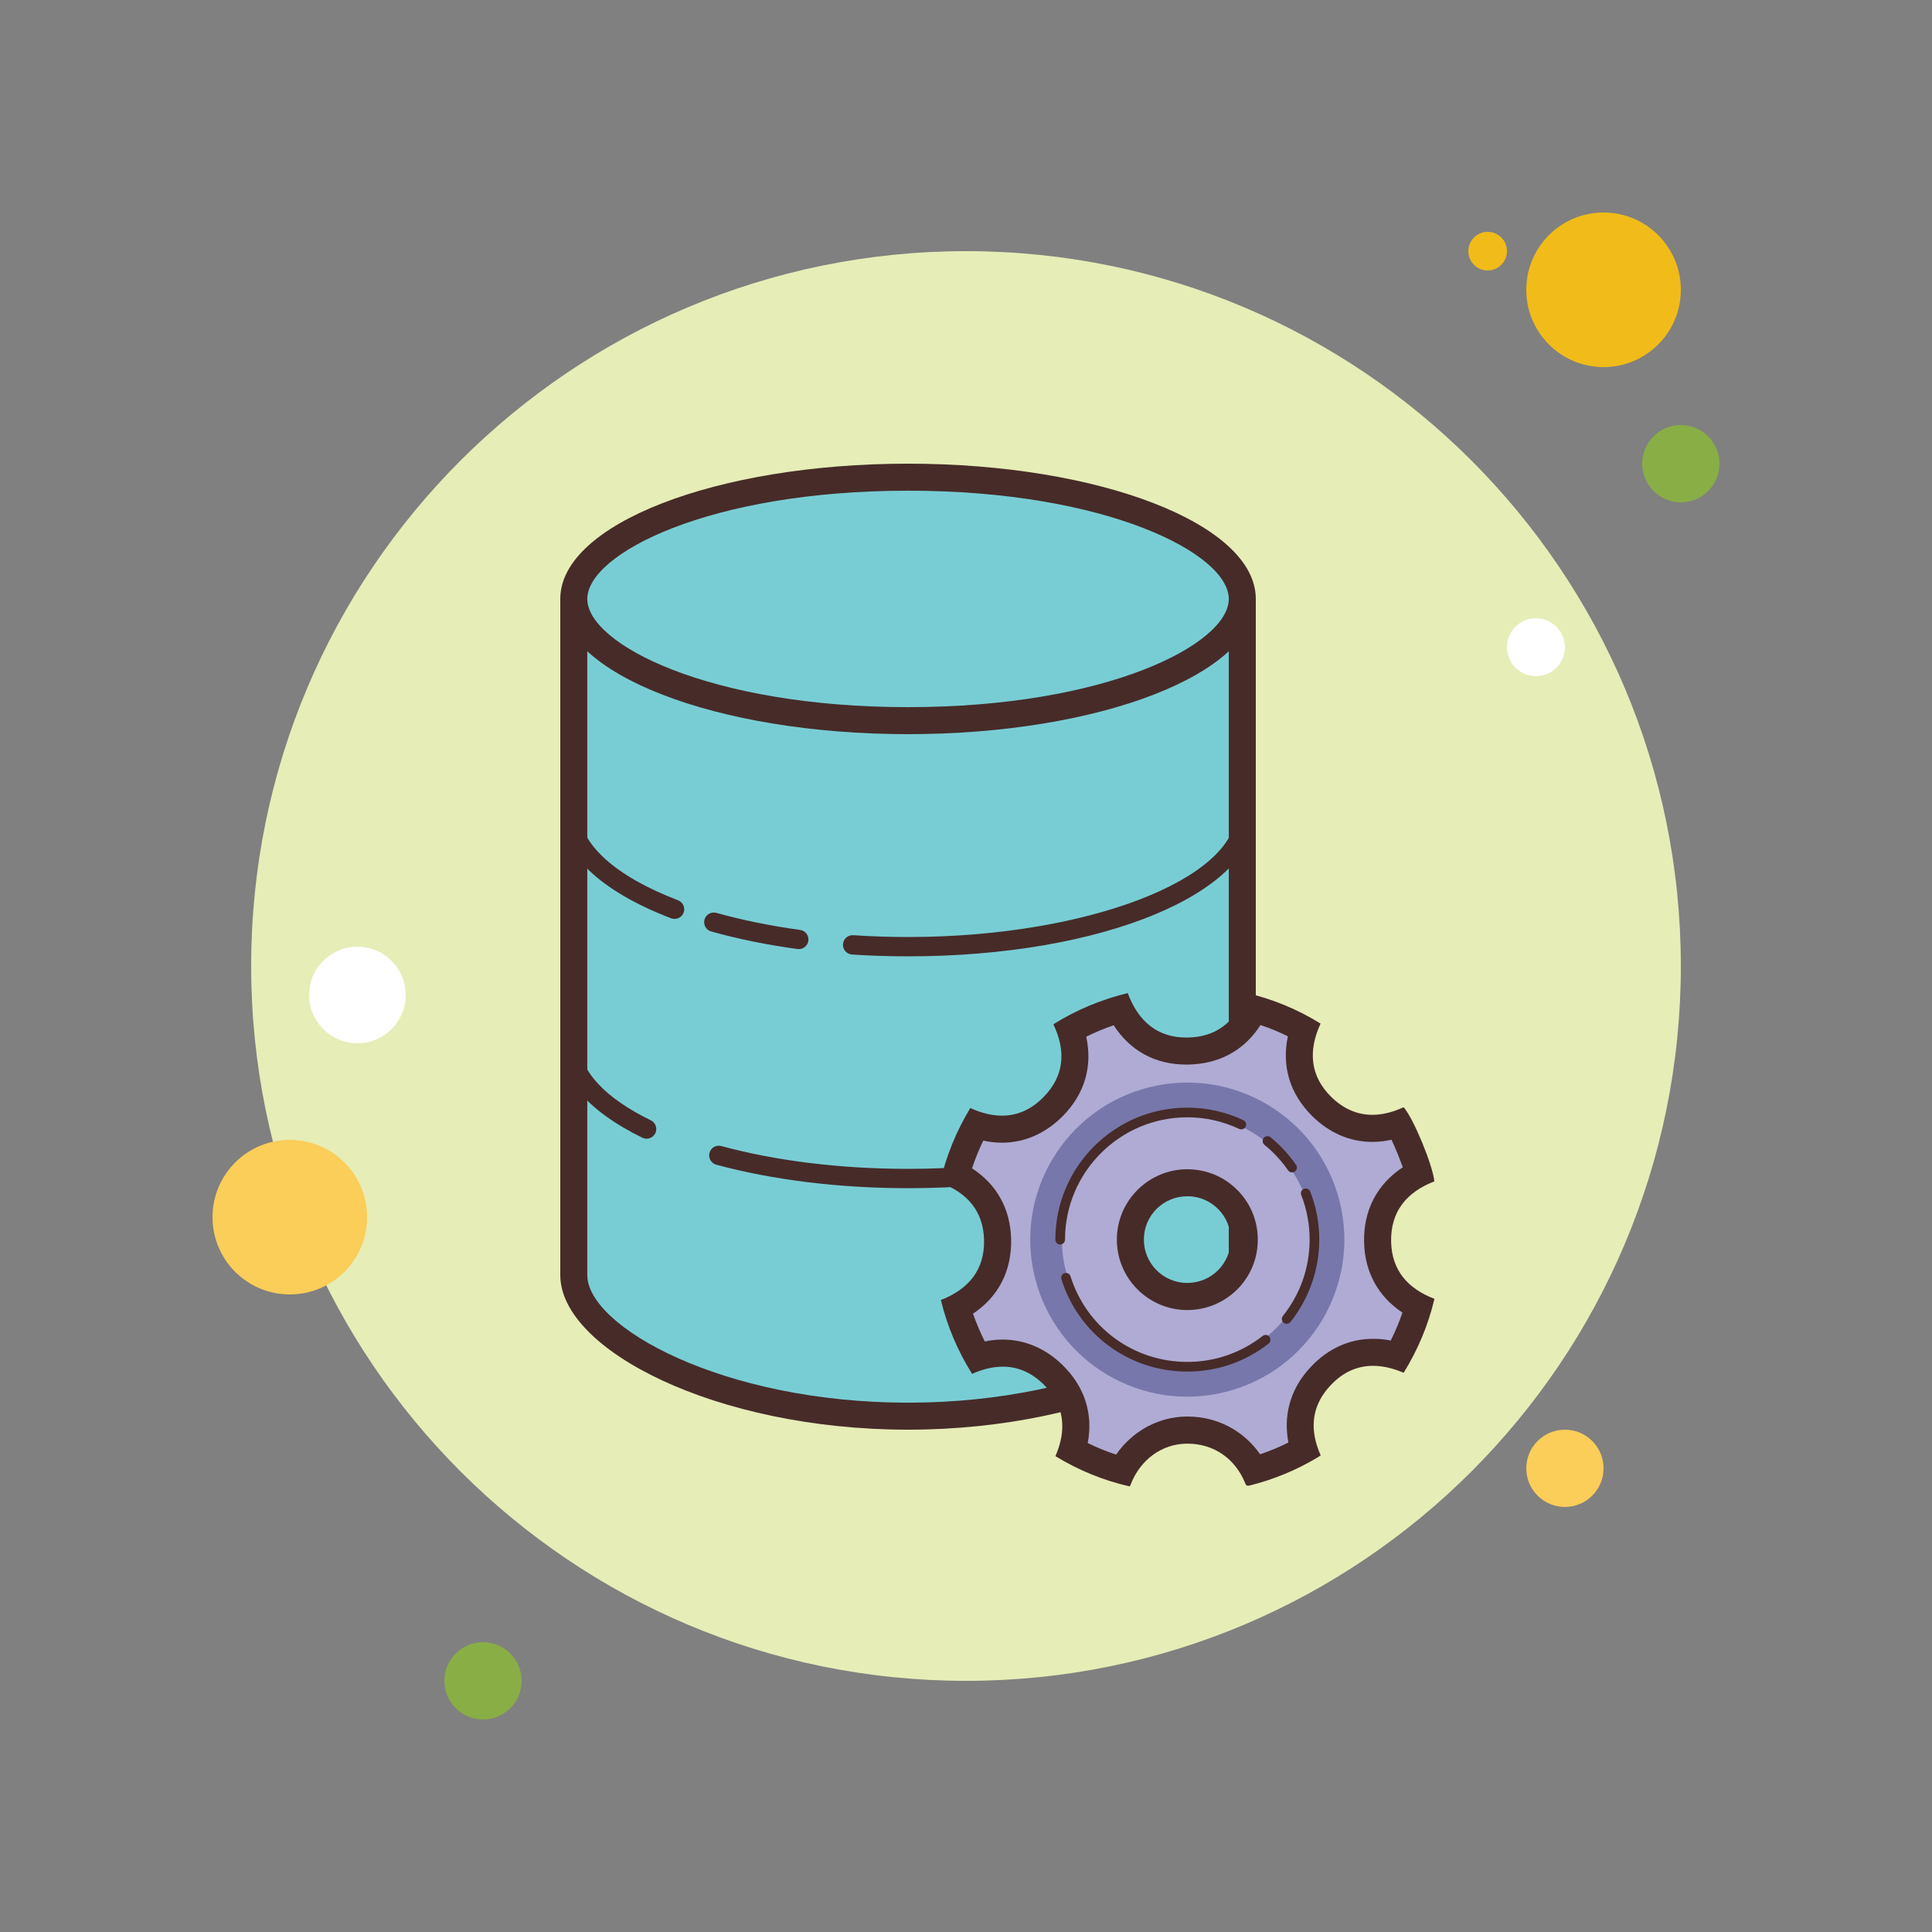 <?xml version="1.0" encoding="UTF-8"?>
<svg xmlns="http://www.w3.org/2000/svg" xmlns:xlink="http://www.w3.org/1999/xlink" width="100pt" height="100pt" viewBox="0 0 100 100" version="1.1">
<rect x="0" y="0" width="100" height="100" fill="#808080" stroke="none"/>
<g id="surface1">
<path style=" stroke:none;fill-rule:nonzero;fill:#F1BC19;fill-opacity:1;" d="M 78 13 C 78 13.551 77.551 14 77 14 C 76.449 14 76 13.551 76 13 C 76 12.449 76.449 12 77 12 C 77.551 12 78 12.449 78 13 Z "/>
<path style=" stroke:none;fill-rule:nonzero;fill:#E6EDB7;fill-opacity:1;" d="M 87 50 C 87 70.434 70.434 87 50 87 C 29.566 87 13 70.434 13 50 C 13 29.566 29.566 13 50 13 C 70.434 13 87 29.566 87 50 Z "/>
<path style=" stroke:none;fill-rule:nonzero;fill:#F1BC19;fill-opacity:1;" d="M 87 15 C 87 17.211 85.211 19 83 19 C 80.789 19 79 17.211 79 15 C 79 12.789 80.789 11 83 11 C 85.211 11 87 12.789 87 15 Z "/>
<path style=" stroke:none;fill-rule:nonzero;fill:#88AE45;fill-opacity:1;" d="M 89 24 C 89 25.105 88.105 26 87 26 C 85.895 26 85 25.105 85 24 C 85 22.895 85.895 22 87 22 C 88.105 22 89 22.895 89 24 Z "/>
<path style=" stroke:none;fill-rule:nonzero;fill:#FBCD59;fill-opacity:1;" d="M 83 76 C 83 77.105 82.105 78 81 78 C 79.895 78 79 77.105 79 76 C 79 74.895 79.895 74 81 74 C 82.105 74 83 74.895 83 76 Z "/>
<path style=" stroke:none;fill-rule:nonzero;fill:#FBCD59;fill-opacity:1;" d="M 19 63 C 19 65.211 17.211 67 15 67 C 12.789 67 11 65.211 11 63 C 11 60.789 12.789 59 15 59 C 17.211 59 19 60.789 19 63 Z "/>
<path style=" stroke:none;fill-rule:nonzero;fill:#88AE45;fill-opacity:1;" d="M 27 87 C 27 88.105 26.105 89 25 89 C 23.895 89 23 88.105 23 87 C 23 85.895 23.895 85 25 85 C 26.105 85 27 85.895 27 87 Z "/>
<path style=" stroke:none;fill-rule:nonzero;fill:#FFFFFF;fill-opacity:1;" d="M 21 51.5 C 21 52.879 19.879 54 18.5 54 C 17.121 54 16 52.879 16 51.5 C 16 50.121 17.121 49 18.5 49 C 19.879 49 21 50.121 21 51.5 Z "/>
<path style=" stroke:none;fill-rule:nonzero;fill:#FFFFFF;fill-opacity:1;" d="M 81 33.5 C 81 34.328 80.328 35 79.5 35 C 78.672 35 78 34.328 78 33.5 C 78 32.672 78.672 32 79.5 32 C 80.328 32 81 32.672 81 33.5 Z "/>
<path style=" stroke:none;fill-rule:nonzero;fill:#78CDD4;fill-opacity:1;" d="M 47 73.301 C 37.418 73.301 29.699 69.309 29.699 66 L 29.699 31.699 L 64.301 31.699 L 64.301 66 C 64.301 69.309 56.582 73.301 47 73.301 Z "/>
<path style=" stroke:none;fill-rule:nonzero;fill:#472B29;fill-opacity:1;" d="M 63.602 32.398 L 63.602 66 C 63.602 68.656 56.629 72.602 47 72.602 C 37.371 72.602 30.398 68.656 30.398 66 L 30.398 32.398 L 63.602 32.398 M 65 31 L 29 31 L 29 66 C 29 69.867 37.059 74 47 74 C 56.941 74 65 69.867 65 66 Z "/>
<path style=" stroke:none;fill-rule:nonzero;fill:#78CDD4;fill-opacity:1;" d="M 64.301 31 C 64.301 27.52 56.555 24.699 47 24.699 C 37.445 24.699 29.699 27.52 29.699 31 C 29.699 34.48 37.445 37.301 47 37.301 C 56.555 37.301 64.301 34.48 64.301 31 Z "/>
<path style=" stroke:none;fill-rule:nonzero;fill:#472B29;fill-opacity:1;" d="M 47 25.398 C 57.285 25.398 63.602 28.66 63.602 31 C 63.602 33.34 57.285 36.602 47 36.602 C 36.715 36.602 30.398 33.34 30.398 31 C 30.398 28.66 36.715 25.398 47 25.398 M 47 24 C 37.059 24 29 27.133 29 31 C 29 34.867 37.059 38 47 38 C 56.941 38 65 34.867 65 31 C 65 27.133 56.941 24 47 24 Z "/>
<path style=" stroke:none;fill-rule:nonzero;fill:#472B29;fill-opacity:1;" d="M 34.914 47.562 C 34.855 47.562 34.797 47.551 34.738 47.531 C 31.035 46.117 29 44.152 29 42 C 29 41.723 29.223 41.5 29.5 41.5 C 29.777 41.5 30 41.723 30 42 C 30 43.684 31.855 45.359 35.094 46.598 C 35.352 46.695 35.48 46.984 35.383 47.242 C 35.305 47.441 35.117 47.562 34.914 47.562 Z "/>
<path style=" stroke:none;fill-rule:nonzero;fill:#472B29;fill-opacity:1;" d="M 41.344 49.125 C 41.324 49.125 41.301 49.125 41.277 49.121 C 39.695 48.906 38.191 48.602 36.809 48.211 C 36.543 48.137 36.391 47.859 36.465 47.594 C 36.539 47.328 36.816 47.18 37.082 47.25 C 38.418 47.625 39.875 47.922 41.41 48.133 C 41.684 48.168 41.879 48.422 41.84 48.695 C 41.805 48.945 41.594 49.125 41.344 49.125 Z "/>
<path style=" stroke:none;fill-rule:nonzero;fill:#472B29;fill-opacity:1;" d="M 47 49.5 C 46.027 49.5 45.055 49.469 44.098 49.406 C 43.824 49.387 43.613 49.148 43.633 48.871 C 43.652 48.598 43.891 48.387 44.164 48.406 C 45.098 48.469 46.051 48.5 47 48.5 C 56.215 48.5 64 45.523 64 42 C 64 41.723 64.223 41.5 64.5 41.5 C 64.777 41.5 65 41.723 65 42 C 65 46.207 57.094 49.5 47 49.5 Z "/>
<path style=" stroke:none;fill-rule:nonzero;fill:#472B29;fill-opacity:1;" d="M 33.469 58.938 C 33.395 58.938 33.32 58.922 33.246 58.887 C 30.469 57.531 29 55.844 29 54 C 29 53.723 29.223 53.5 29.5 53.5 C 29.777 53.5 30 53.723 30 54 C 30 55.414 31.309 56.832 33.688 57.988 C 33.934 58.109 34.039 58.41 33.918 58.656 C 33.828 58.836 33.652 58.938 33.469 58.938 Z "/>
<path style=" stroke:none;fill-rule:nonzero;fill:#472B29;fill-opacity:1;" d="M 47 61.5 C 43.445 61.5 40.012 61.078 37.074 60.285 C 36.809 60.211 36.652 59.938 36.723 59.672 C 36.797 59.402 37.066 59.246 37.336 59.32 C 40.191 60.094 43.531 60.5 47 60.5 C 56.215 60.5 64 57.523 64 54 C 64 53.723 64.223 53.5 64.5 53.5 C 64.777 53.5 65 53.723 65 54 C 65 58.207 57.094 61.5 47 61.5 Z "/>
<path style=" stroke:none;fill-rule:nonzero;fill:#AFABD4;fill-opacity:1;" d="M 58.086 76.117 C 57.184 75.867 56.312 75.512 55.488 75.062 C 55.945 73.57 55.609 72.227 54.496 71.145 C 53.742 70.41 52.871 70.039 51.902 70.039 C 51.488 70.039 51.055 70.109 50.617 70.25 C 50.156 69.434 49.793 68.57 49.531 67.684 C 50.949 66.941 51.672 65.73 51.637 64.152 C 51.598 62.641 50.859 61.492 49.48 60.805 C 49.73 59.906 50.082 59.043 50.531 58.223 C 50.988 58.371 51.434 58.449 51.863 58.449 C 52.855 58.449 53.75 58.055 54.516 57.273 C 55.609 56.164 55.91 54.801 55.398 53.309 C 56.203 52.859 57.062 52.5 57.969 52.234 C 58.684 53.656 59.859 54.406 61.398 54.406 C 61.516 54.406 61.637 54.398 61.762 54.391 C 63.191 54.285 64.27 53.539 64.906 52.219 C 65.801 52.473 66.66 52.824 67.484 53.281 C 66.98 54.797 67.297 56.168 68.414 57.27 C 69.176 58.023 70.055 58.402 71.031 58.402 C 71.469 58.402 71.922 58.324 72.387 58.168 C 72.738 58.812 73.23 59.98 73.445 60.738 C 72.008 61.477 71.273 62.688 71.305 64.277 C 71.336 65.773 72.066 66.918 73.422 67.621 C 73.164 68.516 72.805 69.379 72.348 70.195 C 71.906 70.062 71.48 69.996 71.07 69.996 C 69.969 69.996 69.008 70.465 68.215 71.391 C 67.32 72.434 67.078 73.68 67.5 75.031 C 66.684 75.484 65.816 75.844 64.91 76.102 C 64.223 74.789 62.965 74.023 61.465 74.023 C 60.023 74.039 58.762 74.848 58.086 76.117 Z M 61.461 61.219 C 59.84 61.219 58.516 62.531 58.508 64.148 C 58.504 64.938 58.809 65.68 59.363 66.238 C 59.918 66.797 60.656 67.105 61.449 67.109 C 63.062 67.102 64.355 65.844 64.402 64.25 C 64.426 63.453 64.133 62.695 63.578 62.121 C 63.027 61.547 62.285 61.227 61.488 61.219 C 61.484 61.219 61.461 61.219 61.461 61.219 Z "/>
<path style=" stroke:none;fill-rule:nonzero;fill:#472B29;fill-opacity:1;" d="M 65.242 53.055 C 65.727 53.215 66.199 53.41 66.66 53.641 C 66.332 55.188 66.762 56.621 67.922 57.77 C 68.809 58.645 69.883 59.105 71.031 59.105 C 71.359 59.105 71.691 59.066 72.023 58.992 C 72.23 59.43 72.445 59.965 72.609 60.418 C 71.273 61.301 70.57 62.641 70.605 64.293 C 70.637 65.84 71.332 67.102 72.59 67.941 C 72.422 68.434 72.219 68.914 71.984 69.387 C 71.676 69.324 71.371 69.297 71.07 69.297 C 69.773 69.297 68.602 69.863 67.684 70.934 C 66.762 72.004 66.426 73.301 66.688 74.664 C 66.215 74.902 65.727 75.105 65.223 75.273 C 64.367 74.047 63.004 73.32 61.465 73.32 C 61.457 73.32 61.406 73.32 61.398 73.32 C 59.938 73.34 58.605 74.086 57.77 75.289 C 57.266 75.125 56.777 74.926 56.301 74.691 C 56.59 73.172 56.141 71.766 54.984 70.641 C 54.109 69.789 53.039 69.336 51.902 69.336 C 51.598 69.336 51.285 69.367 50.973 69.434 C 50.738 68.965 50.535 68.488 50.363 67.996 C 51.684 67.113 52.371 65.777 52.336 64.133 C 52.297 62.566 51.59 61.301 50.312 60.473 C 50.473 59.984 50.668 59.504 50.895 59.039 C 51.223 59.109 51.543 59.145 51.863 59.145 C 53.035 59.145 54.125 58.664 55.016 57.762 C 56.148 56.609 56.559 55.184 56.223 53.66 C 56.68 53.434 57.156 53.234 57.645 53.066 C 58.496 54.391 59.797 55.102 61.398 55.102 C 61.535 55.102 61.672 55.098 61.812 55.086 C 63.285 54.98 64.469 54.27 65.242 53.055 M 61.453 67.809 C 61.453 67.809 61.457 67.809 61.461 67.809 C 63.445 67.797 65.047 66.242 65.102 64.27 C 65.129 63.281 64.77 62.348 64.086 61.637 C 63.402 60.926 62.48 60.527 61.461 60.52 C 59.453 60.52 57.816 62.145 57.809 64.145 C 57.797 66.156 59.43 67.801 61.445 67.809 C 61.445 67.809 61.449 67.809 61.453 67.809 M 64.492 51.387 C 64.027 52.742 63.125 53.59 61.711 53.691 C 61.605 53.699 61.5 53.703 61.398 53.703 C 59.898 53.703 58.91 52.852 58.371 51.402 C 56.996 51.738 55.715 52.27 54.523 53.016 C 55.18 54.395 55.094 55.688 54.016 56.781 C 53.367 57.445 52.641 57.746 51.863 57.746 C 51.336 57.746 50.789 57.609 50.223 57.352 C 49.496 58.551 48.973 59.836 48.656 61.211 C 50.055 61.723 50.898 62.684 50.934 64.172 C 50.973 65.719 50.137 66.73 48.699 67.289 C 49.031 68.652 49.57 69.922 50.316 71.113 C 50.859 70.867 51.391 70.738 51.902 70.738 C 52.66 70.738 53.367 71.023 54.008 71.648 C 55.098 72.707 55.23 73.988 54.629 75.371 C 55.828 76.102 57.105 76.625 58.473 76.938 C 58.492 76.898 58.508 76.875 58.52 76.848 C 59.012 75.559 60.133 74.738 61.418 74.723 C 61.434 74.723 61.445 74.723 61.461 74.723 C 62.812 74.723 63.934 75.484 64.453 76.777 C 64.492 76.871 64.531 76.902 64.594 76.902 C 64.621 76.902 64.656 76.895 64.695 76.887 C 65.934 76.574 67.102 76.094 68.195 75.438 C 68.254 75.402 68.312 75.363 68.359 75.332 C 67.801 74.074 67.852 72.883 68.742 71.848 C 69.418 71.059 70.203 70.695 71.07 70.695 C 71.574 70.695 72.102 70.82 72.652 71.055 C 73.391 69.859 73.926 68.59 74.246 67.227 C 72.867 66.699 72.035 65.754 72.004 64.266 C 71.973 62.695 72.82 61.699 74.242 61.148 C 74.156 60.293 73.16 57.883 72.652 57.309 C 72.098 57.566 71.555 57.703 71.031 57.703 C 70.27 57.703 69.551 57.41 68.902 56.773 C 67.797 55.684 67.711 54.375 68.352 52.98 C 67.156 52.238 65.867 51.707 64.492 51.387 Z M 61.449 66.406 C 60.203 66.402 59.199 65.391 59.207 64.148 C 59.211 62.91 60.215 61.918 61.461 61.918 C 61.469 61.918 61.477 61.918 61.484 61.918 C 62.738 61.93 63.738 62.969 63.703 64.23 C 63.668 65.398 62.719 66.402 61.449 66.406 Z "/>
<path style=" stroke:none;fill-rule:nonzero;fill:#7777AB;fill-opacity:1;" d="M 69.332 62.156 C 68.223 57.809 63.801 55.18 59.449 56.285 C 55.098 57.395 52.469 61.82 53.578 66.168 C 54.688 70.52 59.109 73.148 63.461 72.039 C 67.809 70.934 70.438 66.508 69.332 62.156 Z M 63.055 70.453 C 59.582 71.336 56.051 69.238 55.164 65.766 C 54.281 62.289 56.379 58.758 59.855 57.871 C 63.328 56.988 66.859 59.09 67.746 62.562 C 68.629 66.035 66.531 69.57 63.055 70.453 Z "/>
<path style=" stroke:none;fill-rule:nonzero;fill:#472B29;fill-opacity:1;" d="M 54.875 64.414 C 54.734 64.414 54.625 64.301 54.625 64.164 C 54.625 60.395 57.688 57.332 61.453 57.332 C 62.469 57.332 63.441 57.551 64.355 57.98 C 64.48 58.039 64.535 58.188 64.477 58.312 C 64.414 58.438 64.266 58.488 64.141 58.434 C 63.297 58.035 62.391 57.832 61.453 57.832 C 57.965 57.832 55.125 60.672 55.125 64.164 C 55.125 64.301 55.012 64.414 54.875 64.414 Z "/>
<path style=" stroke:none;fill-rule:nonzero;fill:#472B29;fill-opacity:1;" d="M 61.453 70.992 C 58.453 70.992 55.836 69.07 54.938 66.211 C 54.895 66.078 54.969 65.938 55.098 65.898 C 55.234 65.859 55.371 65.93 55.41 66.062 C 56.242 68.711 58.672 70.492 61.453 70.492 C 62.883 70.492 64.23 70.027 65.355 69.148 C 65.465 69.062 65.617 69.082 65.707 69.191 C 65.789 69.301 65.77 69.457 65.664 69.543 C 64.453 70.492 62.996 70.992 61.453 70.992 Z "/>
<path style=" stroke:none;fill-rule:nonzero;fill:#472B29;fill-opacity:1;" d="M 66.598 68.52 C 66.543 68.52 66.488 68.5 66.441 68.465 C 66.336 68.379 66.316 68.223 66.402 68.113 C 67.305 66.98 67.785 65.613 67.785 64.164 C 67.785 63.367 67.641 62.594 67.352 61.855 C 67.301 61.727 67.363 61.586 67.492 61.535 C 67.621 61.484 67.766 61.547 67.816 61.676 C 68.129 62.469 68.285 63.305 68.285 64.164 C 68.285 65.707 67.754 67.223 66.793 68.426 C 66.742 68.484 66.672 68.52 66.598 68.52 Z "/>
<path style=" stroke:none;fill-rule:nonzero;fill:#472B29;fill-opacity:1;" d="M 66.875 60.684 C 66.797 60.684 66.719 60.645 66.668 60.574 C 66.328 60.078 65.914 59.637 65.445 59.254 C 65.34 59.164 65.324 59.008 65.41 58.898 C 65.496 58.793 65.652 58.777 65.762 58.863 C 66.27 59.277 66.711 59.758 67.082 60.293 C 67.16 60.406 67.133 60.562 67.016 60.641 C 66.973 60.668 66.926 60.684 66.875 60.684 Z "/>
</g>
</svg>
